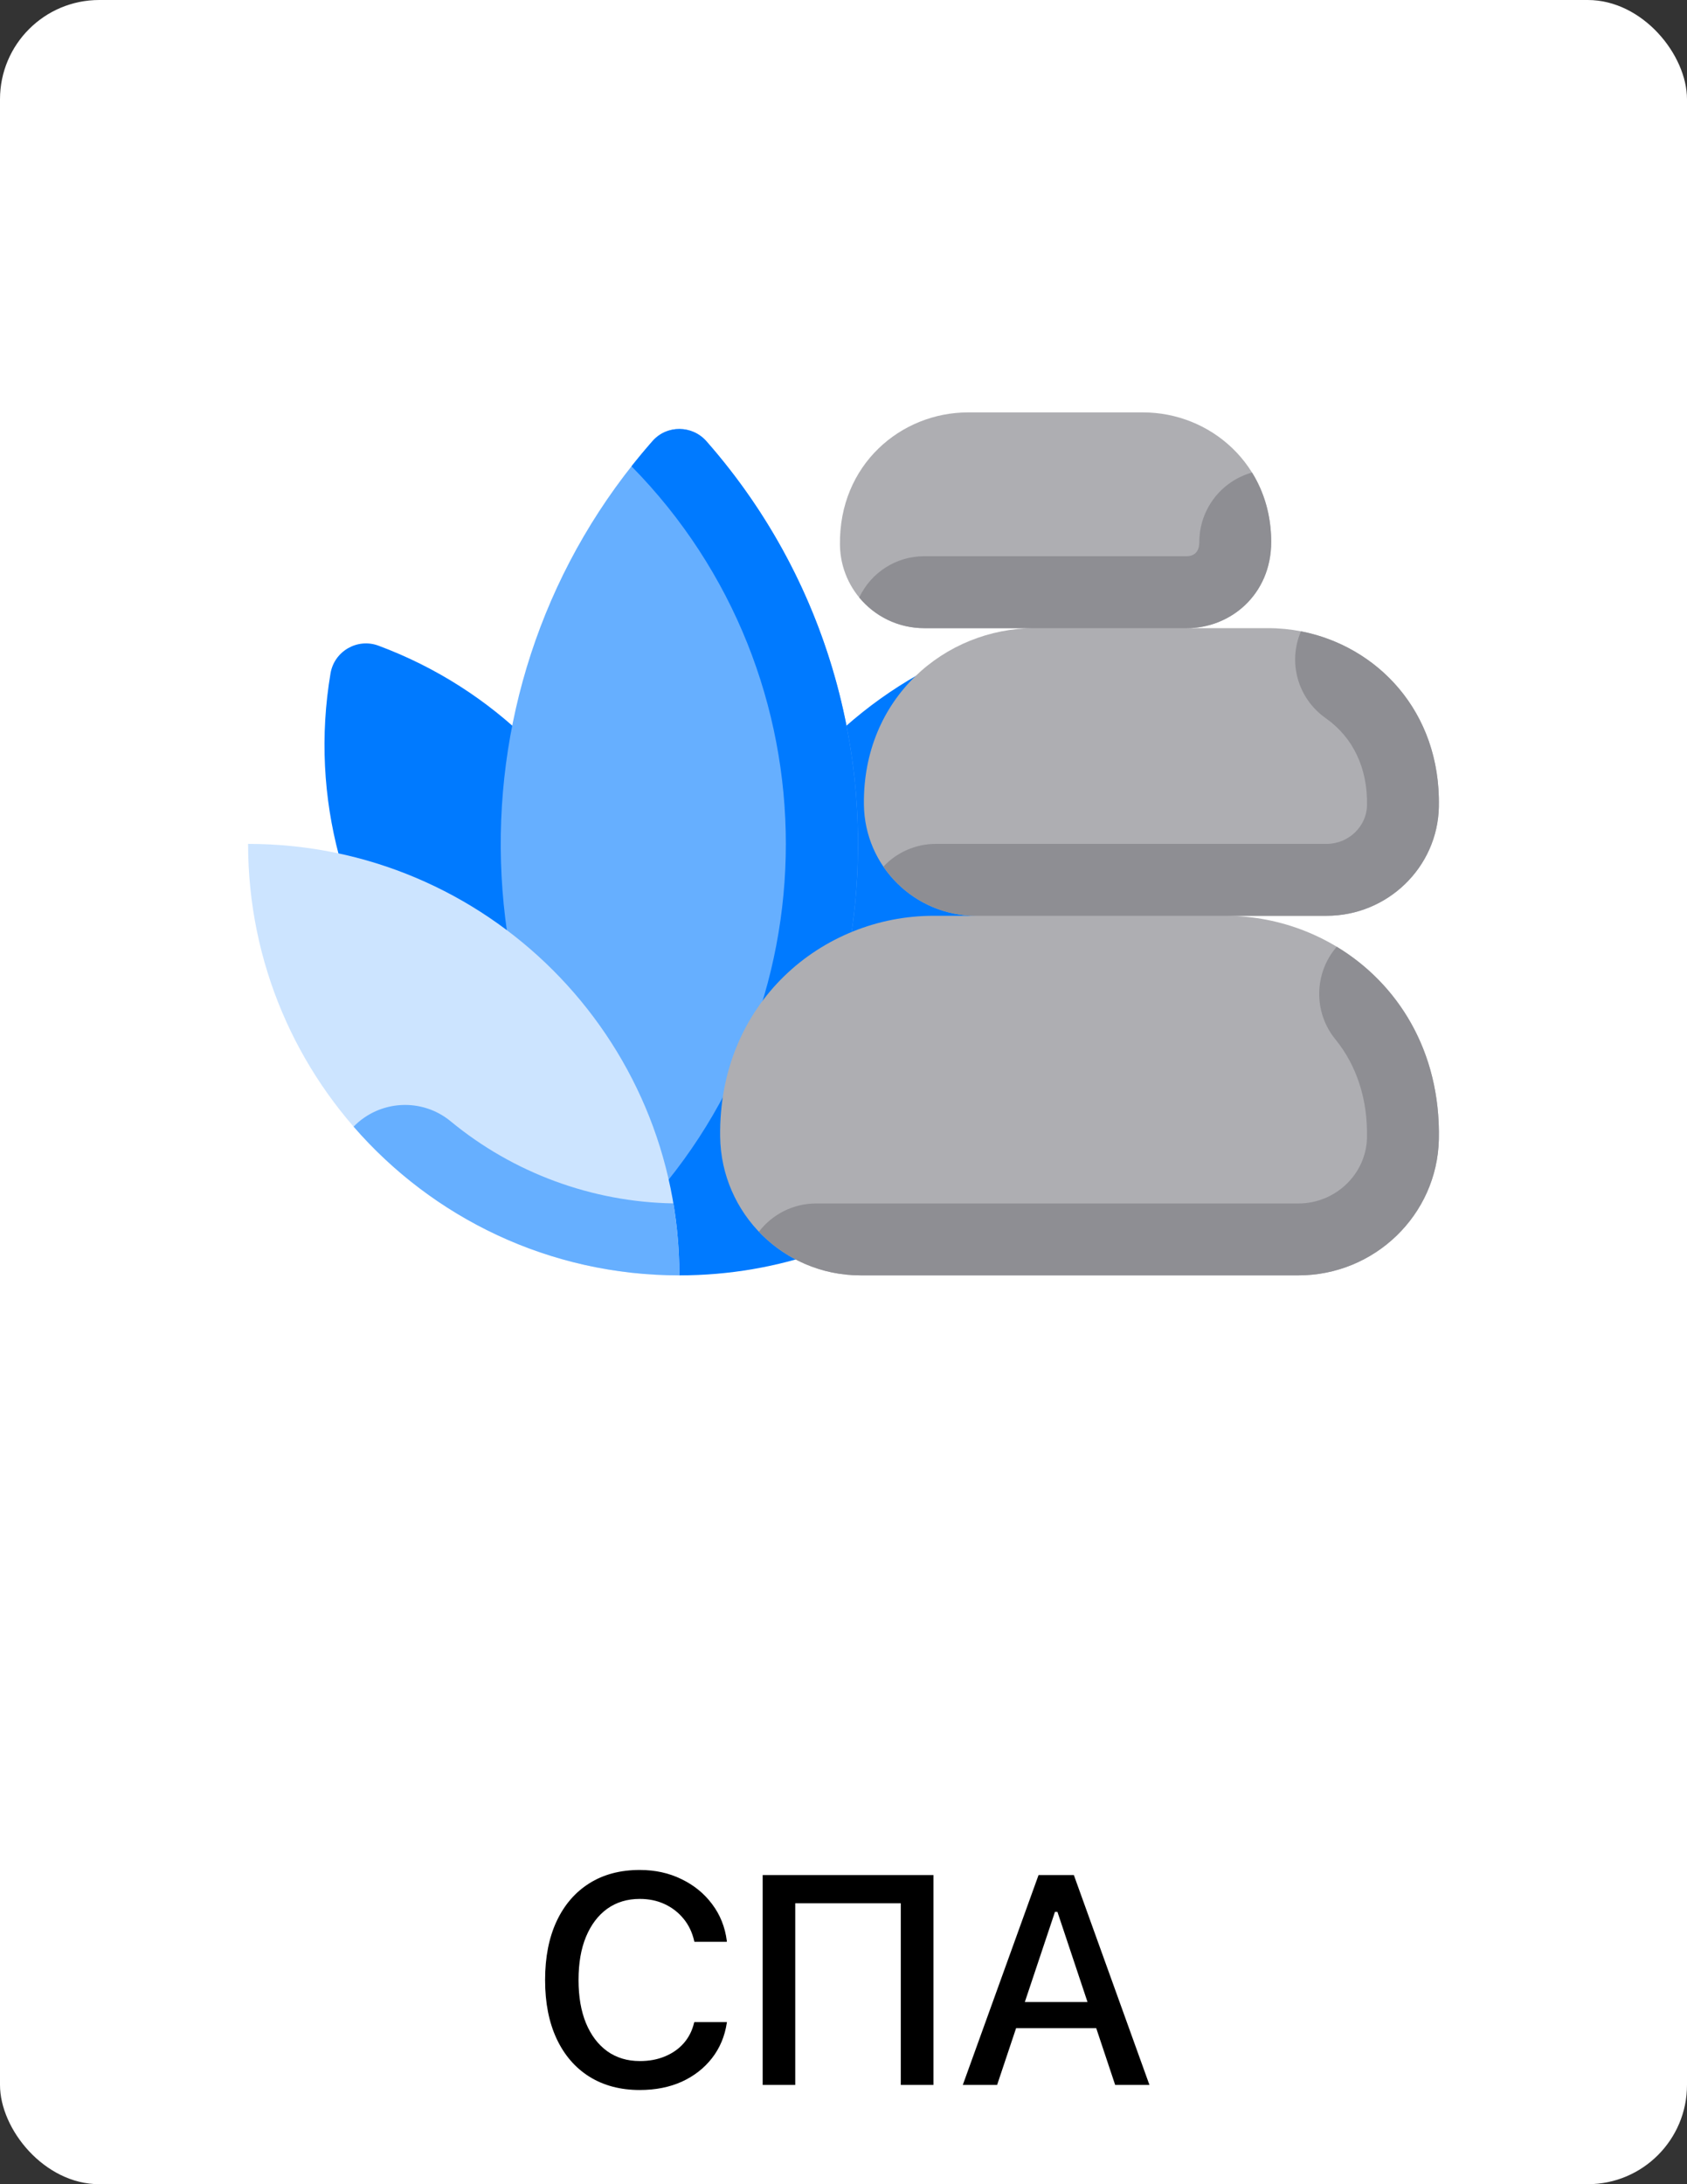 <svg width="68" height="88" viewBox="0 0 68 88" fill="none" xmlns="http://www.w3.org/2000/svg">
<rect x="0" y="0" width="68" height="88" fill="#333333" stroke="none"/>
<g clip-path="url(#clip0_229_1566)">
<rect width="68" height="88" rx="4" fill="white"/>
<path d="M15.253 26.013C14.405 25.698 13.475 26.235 13.323 27.128C12.473 32.151 13.892 37.126 16.912 40.893L25.27 35.724C23.478 31.352 19.93 27.752 15.253 26.013ZM41.445 27.128C41.294 26.235 40.364 25.698 39.516 26.013C34.839 27.752 31.291 31.352 29.499 35.724L37.857 40.893C40.877 37.126 42.296 32.151 41.445 27.128Z" fill="#007AFF"/>
<path d="M26.301 17.77C17.798 27.427 18.159 42.159 27.384 51.384C36.61 42.159 36.971 27.427 28.468 17.77C27.895 17.119 26.874 17.119 26.301 17.77Z" fill="#66AFFF"/>
<path d="M34.182 38.439C35.494 31.255 33.594 23.6 28.48 17.783C27.902 17.126 26.879 17.114 26.301 17.771C26.01 18.102 25.728 18.441 25.455 18.787C33.75 27.212 33.75 40.788 25.455 49.213C26.055 49.974 26.7 50.699 27.384 51.384C35.451 51.384 42.234 45.889 44.196 38.439H34.182V38.439Z" fill="#007AFF"/>
<path d="M10 34C10 43.601 17.783 51.384 27.384 51.384C27.384 41.783 19.601 34 10 34Z" fill="#CCE4FF"/>
<path d="M27.384 51.384C27.384 50.396 27.301 49.428 27.142 48.484C23.87 48.429 20.692 47.261 18.17 45.18C16.999 44.213 15.294 44.322 14.253 45.392C17.44 49.063 22.141 51.384 27.384 51.384Z" fill="#66AFFF"/>
<path d="M49.402 36.897H53.472C55.92 36.897 57.948 34.953 57.998 32.507C58.089 28.099 54.702 25.308 51.122 25.308H47.844C49.596 25.308 51.24 23.957 51.24 21.831C51.24 18.709 48.769 16.616 46.081 16.616H39.015C36.325 16.616 33.811 18.715 33.857 21.956C33.883 23.814 35.394 25.308 37.253 25.308H41.701C38.097 25.308 34.762 28.125 34.823 32.428C34.858 34.906 36.873 36.897 39.351 36.897H37.626C33.142 36.897 28.952 40.396 29.028 45.798C29.072 48.895 31.591 51.384 34.688 51.384H52.34C55.4 51.384 57.935 48.954 57.998 45.896C58.111 40.386 53.878 36.897 49.402 36.897Z" fill="#AEAEB2"/>
<path d="M37.253 25.308H47.844C49.596 25.308 51.24 23.957 51.24 21.831C51.24 20.766 50.953 19.822 50.468 19.039C49.225 19.382 48.343 20.524 48.343 21.831C48.343 22.354 47.994 22.41 47.844 22.41H37.253C36.121 22.41 35.108 23.067 34.634 24.073C35.258 24.827 36.199 25.308 37.253 25.308ZM53.439 28.936C54.542 29.71 55.132 30.957 55.102 32.447C55.084 33.303 54.353 34 53.473 34H37.72C37.324 34 36.932 34.081 36.569 34.239C36.205 34.396 35.878 34.627 35.608 34.916C36.423 36.112 37.796 36.897 39.351 36.897H53.473C55.92 36.897 57.948 34.953 57.998 32.507C58.078 28.646 55.489 26.025 52.439 25.435C51.903 26.691 52.31 28.142 53.439 28.936ZM53.881 38.144C52.966 39.199 52.934 40.779 53.824 41.87C54.691 42.933 55.133 44.305 55.101 45.836C55.071 47.298 53.833 48.487 52.34 48.487H32.891C31.99 48.487 31.137 48.911 30.591 49.625C31.622 50.709 33.076 51.384 34.688 51.384H52.341C55.4 51.384 57.935 48.954 57.998 45.896C58.071 42.337 56.33 39.621 53.881 38.144Z" fill="#8E8E93"/>
<path d="M25.787 84.205C25.006 84.205 24.328 84.025 23.753 83.666C23.183 83.307 22.744 82.797 22.435 82.137C22.127 81.477 21.972 80.691 21.972 79.781V79.769C21.972 78.856 22.127 78.068 22.435 77.408C22.744 76.748 23.183 76.238 23.753 75.879C24.324 75.519 25.002 75.34 25.787 75.34C26.408 75.34 26.968 75.463 27.468 75.709C27.972 75.951 28.384 76.287 28.705 76.717C29.029 77.147 29.226 77.641 29.297 78.199V78.234H27.99L27.984 78.211C27.906 77.863 27.763 77.562 27.556 77.309C27.349 77.055 27.095 76.857 26.794 76.717C26.494 76.576 26.158 76.506 25.787 76.506C25.283 76.506 24.845 76.639 24.474 76.904C24.107 77.17 23.822 77.547 23.619 78.035C23.419 78.519 23.32 79.098 23.32 79.769V79.781C23.32 80.445 23.419 81.022 23.619 81.51C23.822 81.998 24.107 82.375 24.474 82.641C24.845 82.906 25.285 83.039 25.793 83.039C26.164 83.039 26.5 82.977 26.8 82.852C27.105 82.727 27.359 82.549 27.562 82.318C27.765 82.084 27.904 81.809 27.978 81.492L27.99 81.469H29.302L29.297 81.498C29.215 82.041 29.015 82.516 28.699 82.922C28.382 83.328 27.976 83.644 27.48 83.871C26.984 84.094 26.419 84.205 25.787 84.205ZM37.627 84H36.309V76.682H32.055V84H30.742V75.545H37.627V84ZM38.809 84L41.862 75.545H42.922V77.027H42.524L40.192 84H38.809ZM40.28 81.715L40.649 80.66H44.498L44.868 81.715H40.28ZM44.95 84L42.623 77.027V75.545H43.285L46.332 84H44.95Z" fill="black"/>
</g>
<defs>
<clipPath id="clip0_229_1566">
<rect width="68" height="88" rx="4" fill="white"/>
</clipPath>
</defs>
</svg>
